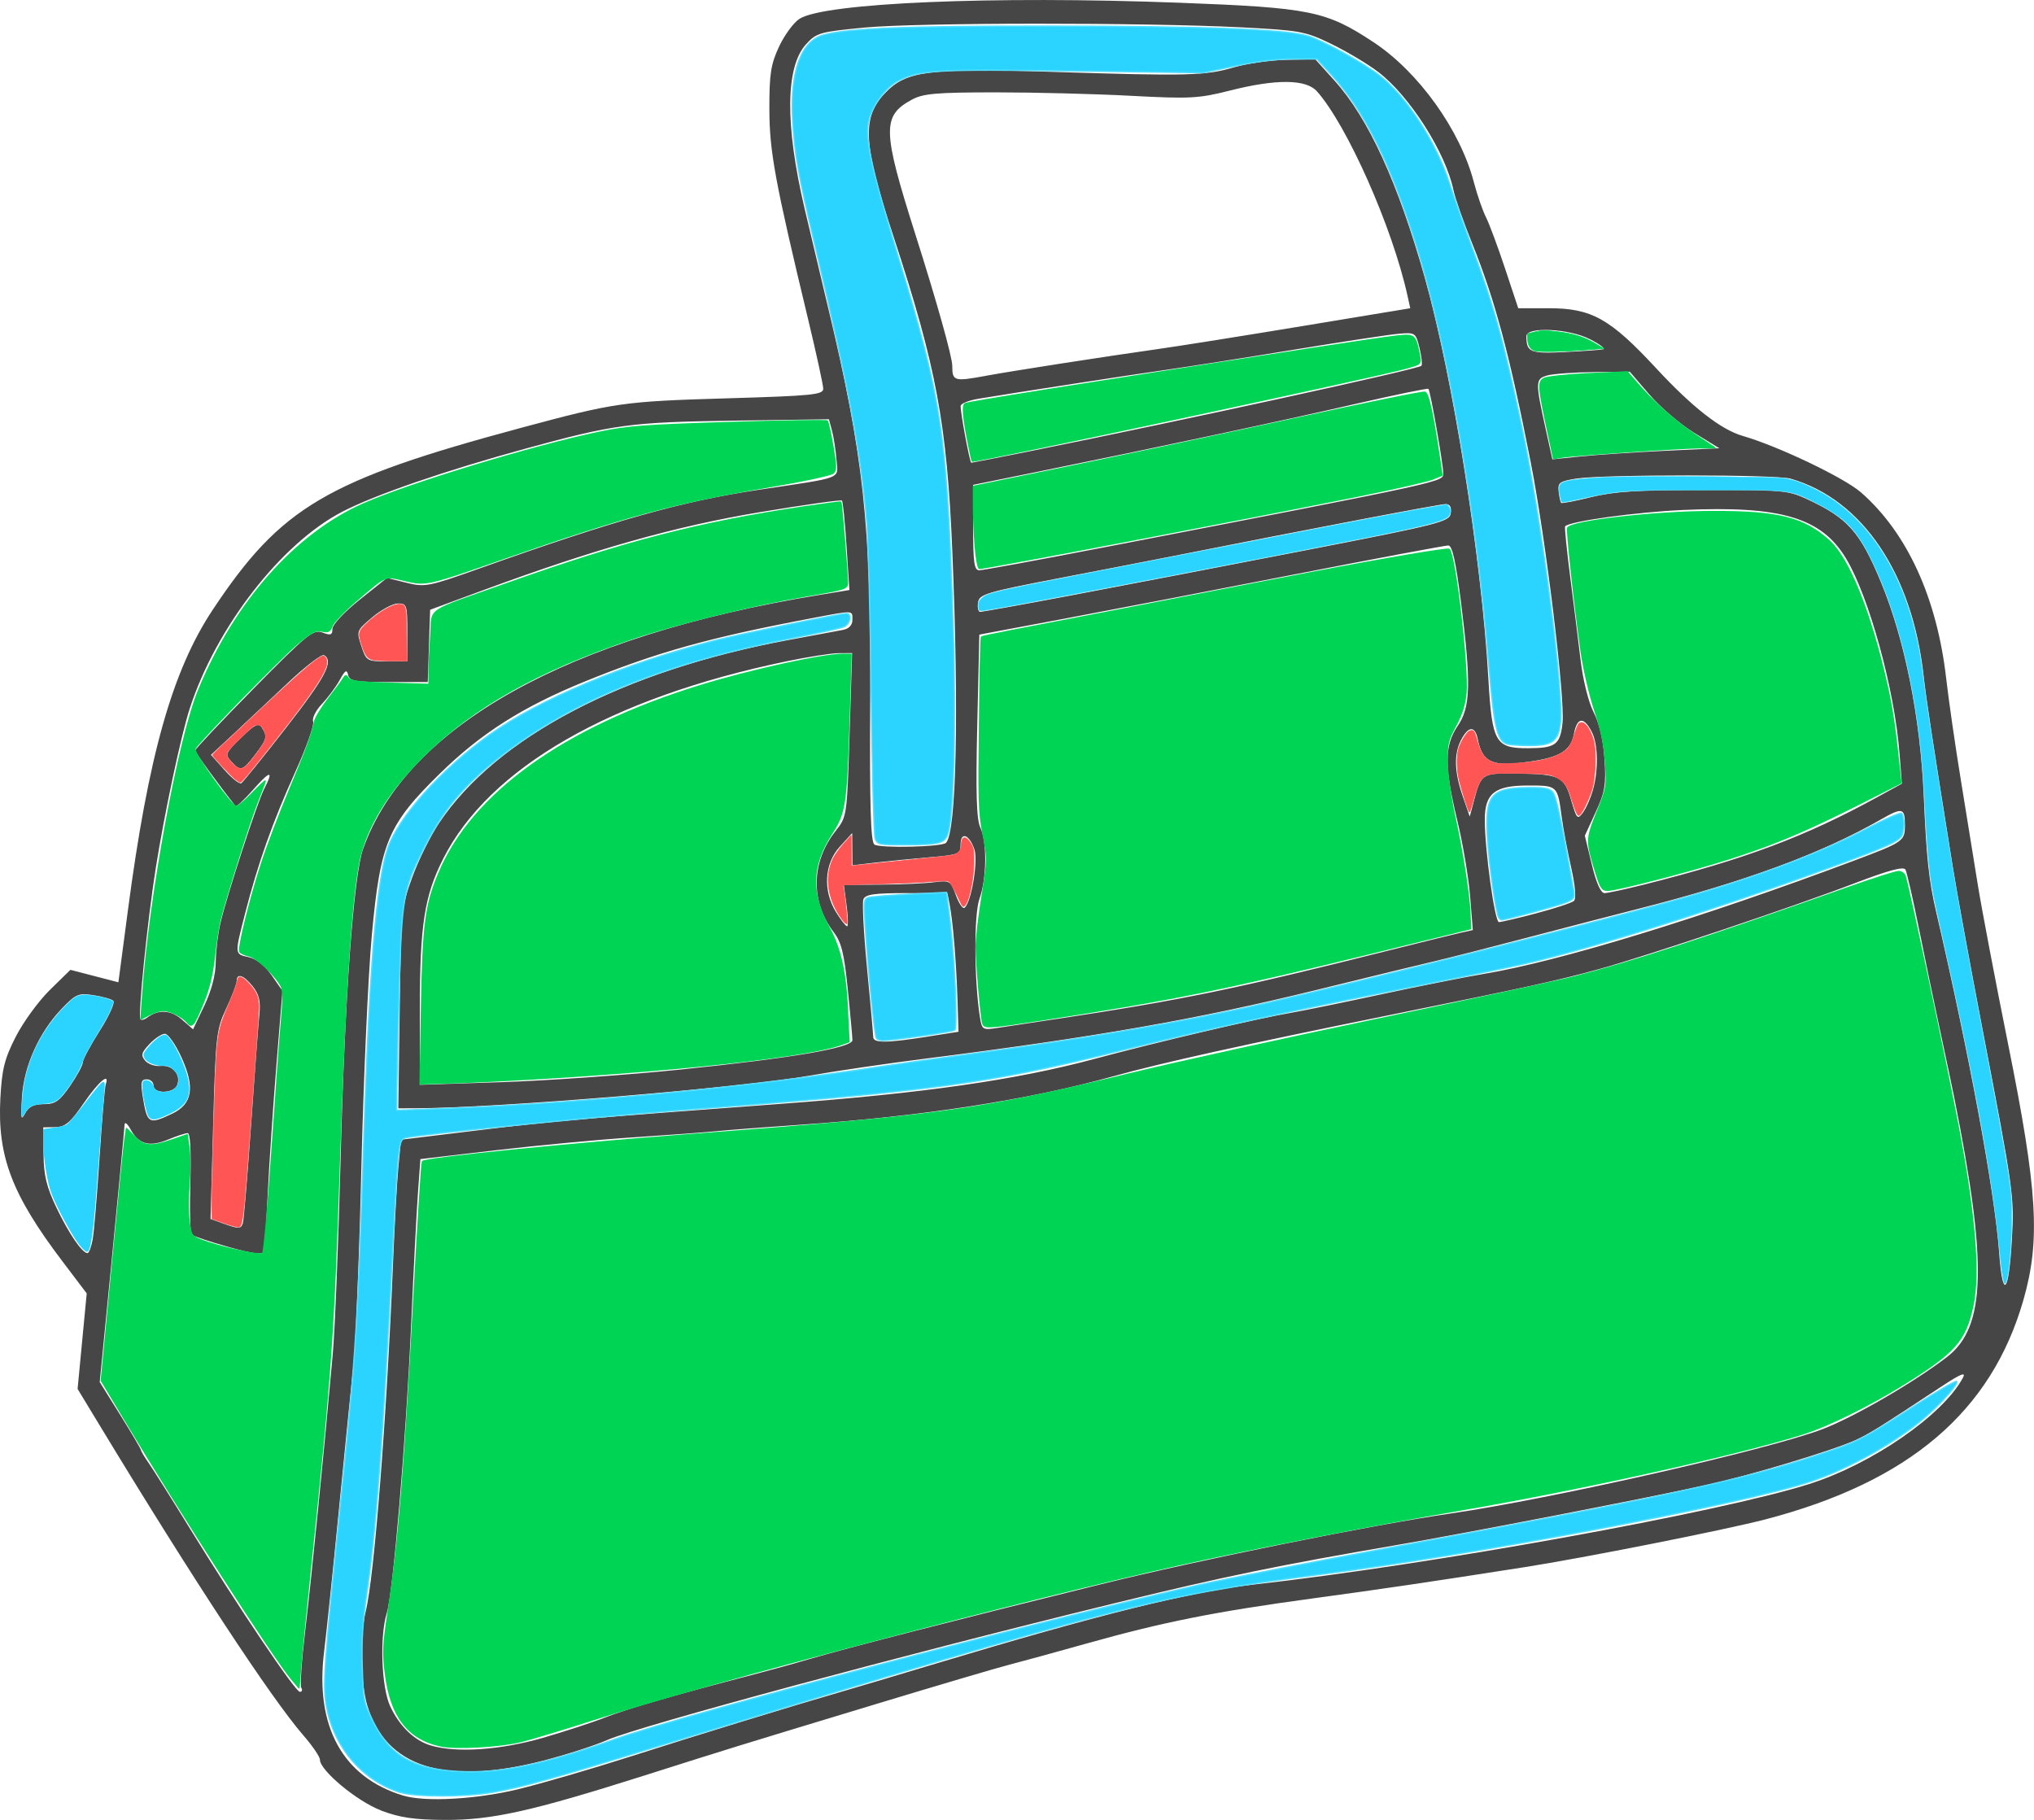 <?xml version="1.0" encoding="UTF-8" standalone="no"?>
<!-- Created with Inkscape (http://www.inkscape.org/) -->

<svg
   xmlns:dc="http://purl.org/dc/elements/1.1/"
   xmlns:cc="http://creativecommons.org/ns#"
   xmlns:rdf="http://www.w3.org/1999/02/22-rdf-syntax-ns#"
   xmlns:svg="http://www.w3.org/2000/svg"
   xmlns="http://www.w3.org/2000/svg"
   xmlns:sodipodi="http://sodipodi.sourceforge.net/DTD/sodipodi-0.dtd"
   xmlns:inkscape="http://www.inkscape.org/namespaces/inkscape"
   id="svg2"
   version="1.1"
   inkscape:version="0.48.5 r10040"
   width="95"
   height="85"
   sodipodi:docname="trunk8.svg">
  <defs
     id="defs6" />
  <sodipodi:namedview
     pagecolor="#ffffff"
     bordercolor="#666666"
     borderopacity="1"
     objecttolerance="10"
     gridtolerance="10"
     guidetolerance="10"
     inkscape:pageopacity="0"
     inkscape:pageshadow="2"
     inkscape:window-width="1680"
     inkscape:window-height="974"
     id="namedview4"
     showgrid="false"
     inkscape:zoom="3.9915433"
     inkscape:cx="84.353115"
     inkscape:cy="37.176242"
     inkscape:window-x="1366"
     inkscape:window-y="24"
     inkscape:window-maximized="1"
     inkscape:current-layer="svg2" />
  <path
     style="fill:#464646;fill-opacity:1"
     d="m 17.799,84.561 c -1.123,-0.428 -2.857,-1.869 -2.857,-2.373 0,-0.136 -0.347,-0.645 -0.771,-1.133 -1.496,-1.719 -5.179,-7.324 -9.511,-14.474 l -1.036,-1.709 0.213,-2.231 0.213,-2.231 -1.13,-1.492 c -2.367,-3.124 -3.047,-4.909 -2.903,-7.622 0.072,-1.36 0.193,-1.842 0.721,-2.878 0.349,-0.684 1.066,-1.666 1.592,-2.182 l 0.958,-0.938 1.121,0.291 1.121,0.291 0.441,-3.339 c 0.956,-7.25 2.076,-11.218 3.969,-14.067 3.188,-4.799 5.3,-6.044 14.401,-8.492 4.408,-1.185 4.752,-1.234 9.691,-1.38 3.902,-0.115 4.42,-0.167 4.418,-0.445 -0.001,-0.173 -0.316,-1.619 -0.699,-3.214 -1.56,-6.492 -1.813,-7.863 -1.817,-9.858 -0.003,-1.628 0.068,-2.087 0.452,-2.907 0.251,-0.536 0.678,-1.119 0.95,-1.296 1.151,-0.75 9.02,-1.084 17.749,-0.754 6.123,0.232 6.852,0.38 9.07,1.845 2.1,1.387 4.045,4.1 4.681,6.53 0.156,0.595 0.41,1.33 0.564,1.635 0.155,0.304 0.558,1.387 0.896,2.406 l 0.615,1.852 1.414,0 c 2.015,0 2.869,0.477 5.034,2.811 1.682,1.814 3.019,2.858 4.033,3.152 1.663,0.481 4.746,1.954 5.533,2.644 2.152,1.884 3.544,4.927 3.974,8.688 0.114,0.995 0.419,3.115 0.679,4.709 0.259,1.595 0.619,3.813 0.798,4.929 0.18,1.116 0.817,4.465 1.416,7.442 1.378,6.847 1.515,9.147 0.714,11.945 -1.497,5.224 -5.343,8.496 -12.045,10.248 -1.872,0.489 -8.46,1.796 -11.27,2.235 -4.454,0.696 -6.61,1.014 -9.909,1.462 -4.531,0.615 -6.964,1.1 -10.492,2.091 -1.496,0.42 -3.157,0.876 -3.692,1.012 -0.534,0.136 -3.289,0.95 -6.121,1.808 -6.708,2.032 -6.686,2.025 -10.881,3.356 -5.273,1.672 -7.132,2.086 -9.327,2.074 -1.423,-0.008 -2.104,-0.108 -2.972,-0.439 z m 6.385,-0.989 c 1.076,-0.259 3.437,-0.946 5.246,-1.526 3.183,-1.02 7.495,-2.344 9.897,-3.039 0.641,-0.185 2.609,-0.772 4.372,-1.303 7.559,-2.277 11.956,-3.37 14.864,-3.696 8.296,-0.93 21.767,-3.369 25.939,-4.695 2.936,-0.933 6.237,-3.215 7.176,-4.959 0.159,-0.295 -0.096,-0.192 -1.004,0.408 -2.923,1.929 -3.391,2.221 -4.034,2.511 -1.063,0.479 -4.968,1.656 -6.898,2.078 -2.927,0.64 -11.282,2.26 -14.476,2.807 -5.58,0.956 -8.042,1.463 -13.213,2.725 -9.771,2.383 -22.21,5.736 -23.678,6.382 -0.593,0.261 -1.943,0.697 -2.999,0.968 -4.601,1.182 -7.345,0.321 -8.223,-2.582 -0.31,-1.025 -0.345,-3.278 -0.069,-4.401 0.401,-1.628 0.984,-9.107 1.281,-16.43 0.069,-1.701 0.179,-3.654 0.245,-4.34 l 0.12,-1.248 3.497,-0.427 c 3.595,-0.439 5.116,-0.572 14.251,-1.249 6.624,-0.491 10.971,-1.113 14.603,-2.088 3.02,-0.811 7.633,-1.893 9.247,-2.169 0.544,-0.093 2.424,-0.478 4.178,-0.856 1.754,-0.378 3.932,-0.811 4.84,-0.963 3.523,-0.588 10.189,-2.629 17.256,-5.285 2.322,-0.873 2.369,-0.905 2.369,-1.678 0,-0.784 -0.127,-0.813 -1.111,-0.249 -2.824,1.616 -6.38,2.923 -11.421,4.2 -0.855,0.216 -3.085,0.795 -4.955,1.286 -1.87,0.491 -3.881,1.004 -4.469,1.139 -0.588,0.136 -3.036,0.731 -5.44,1.323 -5.636,1.387 -10.377,2.22 -18.459,3.243 -1.763,0.223 -4.124,0.57 -5.246,0.772 -3.215,0.576 -14.716,1.528 -18.523,1.533 l -0.744,9.7e-4 0.067,-4.687 c 0.065,-4.513 0.086,-4.74 0.587,-6.114 0.286,-0.785 0.846,-1.915 1.244,-2.513 2.675,-4.011 8.619,-7.131 16.299,-8.553 1.176,-0.218 2.334,-0.433 2.575,-0.479 0.278,-0.053 0.437,-0.222 0.437,-0.466 0,-0.459 0.087,-0.454 -1.846,-0.089 -4.837,0.913 -7.299,1.599 -10.676,2.976 -2.877,1.173 -4.815,2.403 -6.723,4.269 -2.448,2.393 -2.803,3.233 -3.201,7.575 -0.169,1.84 -0.387,6.694 -0.486,10.787 -0.098,4.093 -0.266,8.268 -0.373,9.278 -0.107,1.01 -0.416,4.098 -0.688,6.862 -0.271,2.764 -0.577,5.7 -0.68,6.525 -0.437,3.497 0.864,5.87 3.688,6.728 1.022,0.31 3.395,0.181 5.356,-0.291 z m 1.176,-2.404 c 1.056,-0.306 2.377,-0.739 2.935,-0.962 0.945,-0.377 3.381,-1.082 6.848,-1.98 0.799,-0.207 2.023,-0.545 2.72,-0.752 1.693,-0.501 6.868,-1.829 13.514,-3.468 4.793,-1.182 12.713,-2.785 16.413,-3.321 4.69,-0.68 14.703,-2.95 17.293,-3.919 1.459,-0.546 4.333,-2.209 5.862,-3.392 1.808,-1.398 1.888,-4.321 0.333,-12.093 -0.106,-0.532 -0.409,-1.967 -0.672,-3.189 -0.263,-1.223 -0.706,-3.354 -0.983,-4.736 -0.278,-1.382 -0.56,-2.614 -0.627,-2.739 -0.086,-0.158 -0.791,0.031 -2.357,0.631 -2.849,1.093 -9.675,3.386 -11.95,4.015 -1.923,0.532 -3.316,0.837 -9.812,2.152 -6.752,1.367 -10.595,2.218 -12.824,2.84 -3.995,1.115 -8.965,1.886 -14.67,2.278 -1.603,0.11 -3.352,0.244 -3.886,0.298 -0.534,0.054 -2.283,0.183 -3.886,0.288 -1.603,0.104 -4.503,0.376 -6.445,0.604 l -3.531,0.415 -0.114,1.567 c -0.063,0.862 -0.207,3.644 -0.32,6.184 -0.241,5.394 -0.84,12.486 -1.137,13.454 -0.338,1.1 -0.251,3.465 0.16,4.35 0.43,0.927 1.128,1.603 1.89,1.83 1.2,0.358 3.268,0.217 5.246,-0.356 z m -11.288,-2.334 c -0.063,-0.102 0.019,-1.298 0.182,-2.658 0.286,-2.388 0.897,-8.517 1.286,-12.911 0.104,-1.169 0.269,-5.257 0.367,-9.085 0.194,-7.574 0.607,-13.275 1.051,-14.527 2.036,-5.741 9.577,-9.944 21.278,-11.86 l 1.436,-0.235 -0.133,-2.048 c -0.073,-1.127 -0.17,-2.085 -0.215,-2.13 -0.045,-0.045 -1.768,0.198 -3.829,0.541 -3.92,0.651 -7.692,1.714 -12.879,3.627 l -2.526,0.932 -0.056,1.688 -0.056,1.688 -1.824,0 c -1.58,0 -1.834,-0.045 -1.897,-0.338 -0.057,-0.266 -0.14,-0.215 -0.39,0.242 -0.175,0.319 -0.55,0.823 -0.833,1.121 -0.284,0.298 -0.467,0.666 -0.408,0.819 0.059,0.153 -0.317,1.214 -0.837,2.359 -1.053,2.322 -1.735,4.243 -2.333,6.571 -0.506,1.973 -0.51,1.929 0.163,2.076 0.349,0.076 0.756,0.399 1.068,0.847 l 0.504,0.723 -0.281,3.469 c -0.155,1.908 -0.336,4.6 -0.404,5.982 -0.067,1.382 -0.153,2.613 -0.19,2.735 -0.048,0.156 -0.541,0.089 -1.648,-0.222 -0.869,-0.244 -1.64,-0.503 -1.714,-0.577 -0.073,-0.073 -0.102,-1.169 -0.064,-2.436 0.043,-1.427 -0.004,-2.303 -0.122,-2.303 -0.105,0 -0.514,0.134 -0.909,0.298 -0.871,0.362 -1.376,0.231 -1.751,-0.457 -0.157,-0.288 -0.286,-0.389 -0.291,-0.228 -0.004,0.159 -0.267,2.928 -0.584,6.152 l -0.576,5.862 0.965,1.547 c 0.53,0.851 0.965,1.587 0.965,1.636 0,0.049 0.165,0.325 0.366,0.613 0.201,0.288 1.068,1.664 1.925,3.059 2.238,3.64 4.913,7.613 5.127,7.613 0.101,0 0.131,-0.083 0.068,-0.185 z m 79.895,-20.949 c 0.114,-2.007 0.081,-2.244 -1.368,-9.793 -0.582,-3.03 -1.204,-6.422 -1.383,-7.538 -0.947,-5.909 -1.256,-7.936 -1.372,-8.988 -0.526,-4.78 -2.862,-8.243 -6.212,-9.209 -0.694,-0.2 -8.743,-0.203 -10.012,-0.003 -0.778,0.122 -0.869,0.189 -0.822,0.604 0.029,0.257 0.082,0.495 0.117,0.531 0.035,0.035 0.667,-0.086 1.405,-0.27 1.039,-0.259 2.212,-0.336 5.226,-0.342 3.61,-0.008 3.952,0.022 4.818,0.42 1.933,0.888 2.515,1.54 3.499,3.921 1.101,2.666 1.829,6.304 1.987,9.933 0.127,2.923 0.238,3.967 0.579,5.434 1.538,6.616 2.746,13.14 2.939,15.863 0.162,2.295 0.452,2.024 0.599,-0.561 z m -89.641,0.017 c 0.063,-0.345 0.208,-2.063 0.322,-3.817 0.114,-1.754 0.244,-3.298 0.289,-3.431 0.201,-0.593 -0.326,-0.147 -1.025,0.87 -0.629,0.915 -0.864,1.113 -1.329,1.121 l -0.564,0.01 0.014,1.26 c 0.011,0.988 0.142,1.528 0.609,2.503 0.58,1.21 1.193,2.106 1.444,2.111 0.068,9.9e-4 0.176,-0.28 0.239,-0.626 z m 7.016,-0.773 c 0.044,-0.133 0.217,-2.199 0.384,-4.591 0.167,-2.392 0.342,-4.714 0.388,-5.159 0.063,-0.608 -0.014,-0.934 -0.307,-1.305 -0.421,-0.532 -0.75,-0.643 -0.753,-0.253 -9.8e-4,0.133 -0.221,0.71 -0.489,1.282 -0.46,0.983 -0.494,1.284 -0.609,5.435 l -0.122,4.395 0.562,0.203 c 0.758,0.274 0.853,0.273 0.946,-0.008 z m -9.301,-5.557 c 0.54,0 0.735,-0.136 1.233,-0.856 0.326,-0.471 0.592,-0.962 0.592,-1.091 0,-0.129 0.357,-0.797 0.794,-1.485 0.437,-0.688 0.721,-1.317 0.631,-1.397 -0.089,-0.081 -0.507,-0.198 -0.927,-0.262 -0.702,-0.106 -0.824,-0.053 -1.485,0.637 -1.052,1.1 -1.753,2.653 -1.852,4.104 -0.07,1.019 -0.046,1.147 0.144,0.784 0.166,-0.317 0.401,-0.435 0.869,-0.435 z m 5.994,0.448 c 0.959,-0.455 1.085,-1.233 0.428,-2.66 -0.272,-0.591 -0.615,-1.074 -0.763,-1.074 -0.148,0 -0.471,0.215 -0.719,0.478 -0.376,0.399 -0.41,0.527 -0.202,0.776 0.137,0.164 0.466,0.276 0.731,0.247 0.547,-0.059 0.95,0.409 0.765,0.889 -0.156,0.405 -1.106,0.428 -1.106,0.026 0,-0.159 -0.142,-0.29 -0.316,-0.29 -0.262,0 -0.294,0.137 -0.187,0.803 0.205,1.278 0.28,1.322 1.369,0.805 z m 23.843,-2.076 c 5.112,-0.525 7.934,-1.009 7.934,-1.361 0,-0.126 -0.095,-1.18 -0.212,-2.341 -0.17,-1.7 -0.299,-2.226 -0.661,-2.702 -1.087,-1.427 -1.056,-3.271 0.078,-4.712 0.541,-0.688 0.543,-0.701 0.662,-4.507 l 0.12,-3.817 -0.625,0.003 c -0.344,0.002 -1.456,0.176 -2.471,0.387 -8.188,1.702 -13.864,4.972 -16.008,9.223 -0.872,1.728 -1.084,3.094 -1.087,6.993 l -0.003,3.558 3.837,-0.125 c 2.111,-0.069 5.907,-0.337 8.436,-0.597 z m 11.432,-1.526 1.457,-0.229 -0.049,-1.546 c -0.055,-1.722 -0.21,-3.59 -0.365,-4.397 l -0.102,-0.532 -1.907,0 c -1.517,0 -1.93,0.059 -2.019,0.291 -0.062,0.16 0.016,1.617 0.173,3.238 0.157,1.621 0.285,3.056 0.286,3.189 7.7e-4,0.294 0.6,0.291 2.527,-0.012 z m -33.235,-3.478 c 0.005,-0.511 0.105,-1.337 0.222,-1.836 0.301,-1.283 1.722,-5.638 2.044,-6.261 0.454,-0.881 0.288,-0.871 -0.508,0.031 -0.418,0.474 -0.793,0.822 -0.832,0.773 -0.712,-0.889 -1.888,-2.504 -1.888,-2.593 0,-0.065 1.233,-1.37 2.741,-2.902 2.497,-2.536 2.782,-2.768 3.206,-2.608 0.384,0.145 0.465,0.115 0.465,-0.171 0,-0.195 0.557,-0.791 1.275,-1.363 l 1.275,-1.016 0.911,0.225 c 0.867,0.214 1.034,0.181 3.437,-0.677 6.288,-2.244 9.429,-3.129 13.018,-3.666 4.03,-0.604 3.701,-0.476 3.627,-1.414 -0.036,-0.449 -0.13,-1.056 -0.209,-1.348 l -0.143,-0.532 -4.455,0.065 c -4.808,0.07 -5.572,0.172 -9.699,1.302 -3.749,1.026 -7.018,2.15 -8.551,2.939 -2.873,1.478 -5.925,5.413 -7.156,9.224 -0.407,1.259 -1.176,4.878 -1.582,7.442 -0.389,2.454 -0.842,6.931 -0.715,7.057 0.05,0.05 0.187,0.017 0.304,-0.073 0.52,-0.401 1.111,-0.373 1.629,0.079 l 0.526,0.459 0.525,-1.103 c 0.334,-0.703 0.528,-1.441 0.534,-2.033 z m 39.259,2.656 c 5.946,-0.901 8.39,-1.406 15.641,-3.23 1.496,-0.376 2.966,-0.739 3.267,-0.805 l 0.547,-0.121 -0.128,-1.588 c -0.07,-0.873 -0.338,-2.458 -0.595,-3.521 -0.612,-2.529 -0.608,-3.51 0.018,-4.427 0.602,-0.882 0.631,-1.978 0.153,-5.769 -0.242,-1.92 -0.407,-2.658 -0.594,-2.658 -0.143,0 -3.38,0.609 -7.195,1.354 -3.815,0.745 -8.685,1.682 -10.822,2.082 l -3.886,0.728 -0.097,4.248 c -0.073,3.169 -0.036,4.381 0.146,4.77 0.319,0.684 0.296,2.375 -0.044,3.325 -0.26,0.726 -0.251,3.746 0.018,5.494 0.095,0.62 0.125,0.639 0.816,0.534 0.394,-0.06 1.635,-0.248 2.757,-0.418 z m -9.794,-5.302 -0.129,-0.966 1.707,-0.01 c 0.939,-0.005 2.059,-0.055 2.489,-0.11 0.753,-0.096 0.791,-0.074 1.034,0.593 0.138,0.381 0.318,0.652 0.399,0.602 0.313,-0.193 0.654,-2.176 0.469,-2.729 -0.236,-0.704 -0.644,-0.848 -0.644,-0.227 0,0.446 -0.077,0.477 -1.434,0.592 -0.788,0.066 -1.925,0.178 -2.526,0.248 l -1.092,0.128 -0.006,-0.751 -0.006,-0.751 -0.577,0.631 c -0.725,0.792 -0.796,2.063 -0.173,3.067 0.222,0.358 0.452,0.651 0.511,0.651 0.059,0 0.048,-0.435 -0.022,-0.966 z m 32.223,0.361 c 0.862,-0.227 1.649,-0.486 1.75,-0.577 0.112,-0.102 0.061,-0.704 -0.133,-1.569 -0.173,-0.772 -0.372,-1.828 -0.44,-2.347 -0.196,-1.478 -0.191,-1.473 -1.572,-1.473 -1.556,0 -2.019,0.366 -2.019,1.595 -1.1e-4,1.42 0.464,4.784 0.66,4.784 0.103,0 0.893,-0.185 1.755,-0.412 z m 5.033,-1.341 c 4.77,-1.204 7.511,-2.232 10.89,-4.084 l 1.143,-0.626 -0.114,-1.455 c -0.233,-2.974 -1.427,-7.305 -2.504,-9.081 -1.148,-1.892 -3.036,-2.452 -7.586,-2.249 -2.206,0.099 -5.285,0.523 -5.525,0.762 -0.032,0.032 0.075,1.095 0.237,2.363 0.163,1.267 0.383,3.029 0.489,3.914 0.11,0.92 0.371,1.955 0.608,2.416 0.265,0.514 0.448,1.307 0.506,2.186 0.078,1.191 0.021,1.53 -0.414,2.476 l -0.505,1.096 0.324,1.341 c 0.208,0.862 0.42,1.341 0.594,1.341 0.149,0 0.984,-0.18 1.857,-0.4 z m -32.614,-1.948 c 0.488,-0.485 0.611,-6.098 0.297,-13.598 -0.249,-5.962 -0.75,-8.65 -2.743,-14.708 -1.425,-4.335 -1.499,-5.551 -0.404,-6.706 0.995,-1.049 2.034,-1.182 7.808,-0.998 6.374,0.203 7.15,0.183 8.521,-0.218 0.603,-0.176 1.698,-0.332 2.433,-0.346 l 1.336,-0.025 0.903,1.003 c 1.582,1.757 2.958,4.761 4.212,9.198 1.307,4.624 2.645,13.063 2.971,18.734 0.171,2.976 0.327,3.249 1.853,3.245 1.284,-0.004 1.499,-0.161 1.609,-1.181 0.125,-1.154 -0.782,-8.596 -1.481,-12.153 -0.999,-5.087 -1.664,-7.576 -2.739,-10.244 -0.407,-1.01 -0.799,-2.128 -0.873,-2.485 -0.361,-1.757 -2.053,-4.412 -3.52,-5.527 -0.487,-0.37 -1.467,-0.956 -2.178,-1.301 -1.217,-0.592 -1.464,-0.638 -4.207,-0.778 -4.536,-0.232 -15.107,-0.227 -17.584,0.009 -2.105,0.2 -2.265,0.246 -2.753,0.784 -0.958,1.056 -0.981,3.761 -0.065,7.664 0.273,1.165 0.758,3.205 1.076,4.534 1.686,7.031 2.033,10.237 1.989,18.356 -0.028,5.022 0.021,6.701 0.198,6.821 0.265,0.18 3.148,0.112 3.34,-0.078 z m 30.218,-2.475 c 0.261,-0.934 0.238,-2.135 -0.052,-2.7 -0.376,-0.733 -0.689,-0.699 -0.837,0.089 -0.159,0.844 -0.732,1.149 -2.534,1.352 -1.327,0.149 -1.753,-0.09 -1.956,-1.101 -0.13,-0.648 -0.441,-0.63 -0.788,0.046 -0.331,0.646 -0.305,1.485 0.083,2.608 l 0.329,0.953 0.206,-0.774 c 0.325,-1.221 0.382,-1.258 1.917,-1.237 2.091,0.029 2.284,0.12 2.611,1.237 0.262,0.894 0.299,0.933 0.555,0.585 0.151,-0.205 0.361,-0.682 0.466,-1.059 z m -61.027,-2.917 c 1.846,-2.372 2.222,-3.093 1.764,-3.374 -0.107,-0.066 -0.872,0.521 -1.7,1.303 -0.828,0.782 -1.973,1.857 -2.544,2.388 l -1.038,0.966 0.631,0.709 c 0.347,0.39 0.698,0.668 0.78,0.617 0.082,-0.05 1.03,-1.224 2.108,-2.609 z m -2.574,1.591 c -0.299,-0.329 -0.271,-0.397 0.464,-1.11 0.646,-0.627 0.814,-0.709 0.966,-0.471 0.269,0.423 0.24,0.538 -0.319,1.268 -0.586,0.764 -0.676,0.79 -1.11,0.313 z m 8.225,-6.028 c 0,-1.275 -0.025,-1.353 -0.437,-1.35 -0.24,0.002 -0.777,0.289 -1.193,0.639 -0.743,0.626 -0.752,0.648 -0.519,1.35 0.23,0.694 0.263,0.714 1.193,0.714 l 0.956,0 0,-1.353 z m 31.186,-1.762 c 2.351,-0.444 7.247,-1.387 10.881,-2.094 6.189,-1.205 6.61,-1.313 6.668,-1.711 0.042,-0.288 -0.039,-0.425 -0.252,-0.425 -0.26,0 -6.234,1.141 -12.732,2.431 -0.801,0.159 -3.162,0.617 -5.246,1.017 -3.49,0.67 -3.794,0.761 -3.851,1.153 -0.034,0.234 0.01,0.428 0.097,0.432 0.088,0.004 2.083,-0.357 4.434,-0.802 z m 1.307,-2.2 c 16.311,-3.155 15.888,-3.062 15.889,-3.48 9.7e-4,-0.424 -0.597,-3.825 -0.691,-3.933 -0.032,-0.037 -1.573,0.282 -3.424,0.708 -3.42,0.788 -9.245,2.031 -14.781,3.155 l -3.06,0.621 0,1.995 c 0,1.631 0.052,1.995 0.287,1.995 0.158,0 2.759,-0.478 5.781,-1.063 z m -3.21,-4.541 c 7.067,-1.421 17.922,-3.792 18.079,-3.948 0.051,-0.05 0.012,-0.422 -0.085,-0.827 -0.172,-0.714 -0.2,-0.734 -0.945,-0.673 -0.422,0.034 -2.604,0.365 -4.848,0.735 -2.244,0.37 -4.955,0.798 -6.023,0.95 -1.827,0.261 -6.964,1.052 -8.792,1.355 -0.454,0.075 -0.826,0.227 -0.826,0.338 0,0.371 0.428,2.649 0.497,2.649 0.038,0 1.362,-0.26 2.943,-0.578 z m 29.481,0.02 2.513,-0.118 -1.173,-0.719 c -0.645,-0.396 -1.586,-1.2 -2.091,-1.788 l -0.918,-1.069 -1.685,0.019 c -0.927,0.011 -1.904,0.082 -2.171,0.159 -0.556,0.16 -0.559,0.287 -0.072,2.497 l 0.313,1.419 1.385,-0.141 c 0.762,-0.077 2.516,-0.194 3.899,-0.259 z m -31.74,-3.502 c 1.238,-0.228 5.531,-0.895 8.07,-1.254 0.974,-0.138 4.016,-0.622 6.76,-1.076 l 4.989,-0.825 -0.131,-0.595 c -0.702,-3.182 -2.821,-7.96 -4.228,-9.537 -0.51,-0.572 -1.909,-0.583 -4.077,-0.032 -1.442,0.366 -1.861,0.388 -4.598,0.242 -1.656,-0.089 -4.498,-0.161 -6.315,-0.161 -2.784,3.5e-4 -3.401,0.054 -3.929,0.34 -1.402,0.761 -1.383,1.425 0.175,6.328 0.993,3.124 1.711,5.684 1.712,6.105 0.002,0.717 0.08,0.74 1.572,0.466 z m 28.838,-1.239 c 0.107,-0.028 -0.174,-0.239 -0.624,-0.469 -0.982,-0.501 -2.971,-0.596 -2.971,-0.143 0,0.753 0.169,0.823 1.806,0.742 0.877,-0.043 1.682,-0.102 1.789,-0.13 z"
     id="path2987"
     inkscape:connector-curvature="0" />
  <path
     style="color:#000000;fill:#00d455;fill-opacity:1;fill-rule:nonzero;stroke:#00d455;stroke-width:0.063;stroke-linecap:round;stroke-linejoin:round;stroke-miterlimit:4;stroke-opacity:1;stroke-dasharray:none;stroke-dashoffset:0;marker:none;visibility:visible;display:inline;overflow:visible;enable-background:accumulate"
     d="M 67.688 25.656 C 67.629 25.598 64.783 26.069 61.375 26.719 C 57.967 27.369 53.106 28.327 50.562 28.812 C 48.019 29.298 45.884 29.71 45.844 29.75 C 45.804 29.79 45.775 31.6 45.75 33.781 C 45.711 37.221 45.71 37.9 45.906 38.906 C 46.131 40.055 46.151 40.109 45.875 41.812 C 45.722 42.759 45.592 43.84 45.594 44.219 C 45.598 45.003 45.821 47.576 45.906 47.812 C 45.985 48.03 46.139 48.027 48.938 47.594 C 54.915 46.667 57.342 46.165 64.25 44.469 L 68.688 43.375 L 68.656 42.688 C 68.608 41.698 68.304 39.769 67.938 38.094 C 67.761 37.289 67.602 36.176 67.594 35.625 C 67.58 34.716 67.628 34.57 68 33.875 C 68.28 33.353 68.425 32.877 68.469 32.375 C 68.573 31.175 67.97 25.938 67.688 25.656 z M 39.375 30.562 C 38.404 30.565 34.998 31.317 32.688 32.031 C 26.333 33.995 22.064 37.061 20.5 40.781 C 19.886 42.242 19.761 43.115 19.688 47 L 19.625 50.625 L 21.562 50.562 C 29.496 50.221 37.313 49.446 39.219 48.812 L 39.656 48.656 L 39.594 47.531 C 39.536 45.59 39.292 44.357 38.719 43.312 C 37.846 41.721 37.875 40.436 38.844 38.938 C 39.461 37.982 39.534 37.621 39.656 33.531 L 39.75 30.562 L 39.375 30.562 z "
     id="path3028" />
  <path
     style="color:#000000;fill:#00d455;fill-opacity:1;fill-rule:nonzero;stroke:#00d455;stroke-width:0.063;stroke-linecap:round;stroke-linejoin:round;stroke-miterlimit:4;stroke-opacity:1;stroke-dasharray:none;stroke-dashoffset:0;marker:none;visibility:visible;display:inline;overflow:visible;enable-background:accumulate"
     d="m 74.542,40.781 c -0.462,-1.497 -0.461,-1.588 0.053,-2.857 0.456,-1.127 0.467,-1.189 0.394,-2.305 -0.054,-0.815 -0.2,-1.523 -0.506,-2.446 -0.237,-0.714 -0.522,-1.947 -0.633,-2.739 -0.317,-2.252 -0.688,-5.678 -0.627,-5.777 0.198,-0.321 4.056,-0.757 6.755,-0.763 3.09,-0.007 4.264,0.286 5.454,1.361 0.918,0.83 1.917,3.301 2.675,6.62 0.274,1.198 0.381,1.92 0.628,4.226 l 0.05,0.468 -1.961,0.99 c -2.454,1.239 -3.903,1.851 -5.946,2.512 -1.799,0.582 -5.37,1.513 -5.805,1.513 -0.239,0 -0.322,-0.125 -0.531,-0.801 l 0,0 z"
     id="path3033"
     inkscape:connector-curvature="0" />
  <path
     style="color:#000000;fill:#00d455;fill-opacity:1;fill-rule:nonzero;stroke:#00d455;stroke-width:0.063;stroke-linecap:round;stroke-linejoin:round;stroke-miterlimit:4;stroke-opacity:1;stroke-dasharray:none;stroke-dashoffset:0;marker:none;visibility:visible;display:inline;overflow:visible;enable-background:accumulate"
     d="m 20.58,81.545 c -1.523,-0.326 -2.326,-1.373 -2.577,-3.364 -0.125,-0.994 -0.11,-1.343 0.13,-2.923 0.496,-3.27 0.765,-6.591 1.217,-15.003 0.176,-3.269 0.347,-5.971 0.38,-6.004 0.16,-0.16 6.827,-0.83 12.584,-1.264 11.532,-0.871 13.456,-1.137 20.481,-2.839 2.136,-0.517 7.359,-1.667 11.607,-2.555 4.248,-0.888 8.307,-1.761 9.019,-1.941 2.668,-0.672 5.945,-1.738 13.045,-4.246 1.089,-0.385 2.086,-0.699 2.215,-0.699 0.129,0 0.265,0.099 0.301,0.219 0.207,0.693 1.873,8.548 2.451,11.556 0.802,4.177 1.037,6.98 0.712,8.5 -0.35,1.637 -0.83,2.18 -3.261,3.689 -1.562,0.969 -3.51,1.931 -4.633,2.287 -3.057,0.968 -10.274,2.576 -15.987,3.56 -4.402,0.759 -9.7,1.791 -13.26,2.583 -7.034,1.565 -22.104,5.546 -27.137,7.168 -1.516,0.489 -3.122,0.975 -3.57,1.08 -1.016,0.239 -3.024,0.345 -3.717,0.196 l 0,0 z"
     id="path3035"
     inkscape:connector-curvature="0" />
  <path
     style="color:#000000;fill:#00d455;fill-opacity:1;fill-rule:nonzero;stroke:#00d455;stroke-width:0.063;stroke-linecap:round;stroke-linejoin:round;stroke-miterlimit:4;stroke-opacity:1;stroke-dasharray:none;stroke-dashoffset:0;marker:none;visibility:visible;display:inline;overflow:visible;enable-background:accumulate"
     d="M 13.631,78.441 C 12.784,77.432 8.439,70.676 5.77,66.217 l -1.038,-1.734 0.516,-5.407 c 0.284,-2.974 0.548,-5.623 0.588,-5.887 l 0.073,-0.48 0.378,0.386 c 0.446,0.457 0.777,0.484 1.759,0.146 l 0.698,-0.24 0.087,0.63 c 0.048,0.346 0.048,1.098 -1.48e-5,1.67 -0.048,0.572 -0.048,1.351 -2.631e-4,1.732 0.081,0.649 0.114,0.703 0.543,0.874 0.82,0.328 2.776,0.759 2.896,0.638 0.062,-0.063 0.26,-2.257 0.438,-4.875 0.179,-2.618 0.378,-5.343 0.444,-6.056 0.084,-0.913 0.079,-1.372 -0.018,-1.553 -0.279,-0.521 -1.139,-1.334 -1.494,-1.412 -0.201,-0.044 -0.398,-0.132 -0.436,-0.195 -0.096,-0.155 0.454,-2.396 1.011,-4.119 0.251,-0.777 0.838,-2.322 1.303,-3.434 0.819,-1.954 1.036,-2.544 1.182,-3.215 0.038,-0.174 0.329,-0.651 0.645,-1.059 0.317,-0.408 0.628,-0.829 0.691,-0.936 0.099,-0.167 0.132,-0.169 0.233,-0.014 0.091,0.138 0.54,0.193 1.944,0.235 l 1.826,0.055 0,-0.56 c 0,-0.308 0.037,-1.079 0.082,-1.713 0.096,-1.358 -0.364,-1.043 3.551,-2.433 5.54,-1.967 8.988,-2.858 13.897,-3.587 0.926,-0.138 1.693,-0.237 1.706,-0.222 0.034,0.044 0.307,3.366 0.306,3.733 -3.76e-4,0.318 -0.025,0.326 -1.997,0.663 -2.523,0.431 -6.024,1.296 -8.123,2.007 -4.328,1.466 -7.346,3.161 -9.619,5.4 -1.568,1.545 -2.542,3.04 -2.983,4.578 -0.406,1.416 -0.732,6.085 -1.014,14.525 -0.271,8.112 -0.39,9.796 -1.322,18.664 -0.206,1.964 -0.416,4.074 -0.467,4.691 l -0.092,1.121 -0.332,-0.395 z"
     id="path3037"
     inkscape:connector-curvature="0" />
  <path
     style="color:#000000;fill:#00d455;fill-opacity:1;fill-rule:nonzero;stroke:#00d455;stroke-width:0.063;stroke-linecap:round;stroke-linejoin:round;stroke-miterlimit:4;stroke-opacity:1;stroke-dasharray:none;stroke-dashoffset:0;marker:none;visibility:visible;display:inline;overflow:visible;enable-background:accumulate"
     d="m 45.549,25.517 c -0.044,-0.568 -0.081,-1.431 -0.081,-1.917 l -7.51e-4,-0.883 4.729,-0.974 c 2.601,-0.535 7.31,-1.538 10.465,-2.228 3.155,-0.69 5.808,-1.227 5.895,-1.194 0.159,0.061 0.347,0.893 0.638,2.826 l 0.158,1.047 -0.411,0.172 c -0.226,0.094 -1.641,0.422 -3.145,0.728 -4.921,1.002 -17.739,3.456 -18.053,3.456 -0.063,0 -0.15,-0.465 -0.194,-1.033 z"
     id="path3039"
     inkscape:connector-curvature="0" />
  <path
     style="color:#000000;fill:#00d455;fill-opacity:1;fill-rule:nonzero;stroke:#00d455;stroke-width:0.063;stroke-linecap:round;stroke-linejoin:round;stroke-miterlimit:4;stroke-opacity:1;stroke-dasharray:none;stroke-dashoffset:0;marker:none;visibility:visible;display:inline;overflow:visible;enable-background:accumulate"
     d="m 72.285,20.133 c -0.442,-2.074 -0.458,-2.304 -0.17,-2.459 0.137,-0.073 1.068,-0.172 2.07,-0.219 l 1.822,-0.086 0.419,0.488 c 0.775,0.902 1.791,1.807 2.731,2.434 l 0.934,0.622 -0.683,0.001 c -0.844,0.001 -5.925,0.346 -6.459,0.438 l -0.389,0.067 -0.274,-1.286 z"
     id="path3041"
     inkscape:connector-curvature="0" />
  <path
     style="color:#000000;fill:#00d455;fill-opacity:1;fill-rule:nonzero;stroke:#00d455;stroke-width:0.063;stroke-linecap:round;stroke-linejoin:round;stroke-miterlimit:4;stroke-opacity:1;stroke-dasharray:none;stroke-dashoffset:0;marker:none;visibility:visible;display:inline;overflow:visible;enable-background:accumulate"
     d="m 45.248,20.82 c -0.263,-1.321 -0.312,-1.877 -0.174,-1.963 0.116,-0.072 4.687,-0.8 16.218,-2.585 1.78,-0.275 3.568,-0.535 3.974,-0.578 0.812,-0.085 0.848,-0.053 1.033,0.914 0.074,0.387 0.065,0.395 -0.639,0.59 -1.465,0.406 -19.822,4.341 -20.252,4.341 -0.009,0 -0.081,-0.324 -0.16,-0.72 z"
     id="path3043"
     inkscape:connector-curvature="0" />
  <path
     style="color:#000000;fill:#00d455;fill-opacity:1;fill-rule:nonzero;stroke:#00d455;stroke-width:0.031;stroke-linecap:round;stroke-linejoin:round;stroke-miterlimit:4;stroke-opacity:1;stroke-dasharray:none;stroke-dashoffset:0;marker:none;visibility:visible;display:inline;overflow:visible;enable-background:accumulate"
     d="m 71.713,16.39 c -0.218,-0.043 -0.355,-0.246 -0.361,-0.536 l -0.005,-0.265 0.344,-0.087 c 0.277,-0.07 0.468,-0.074 0.971,-0.019 0.772,0.084 1.319,0.25 1.84,0.558 l 0.399,0.237 -0.932,0.073 c -0.922,0.072 -1.996,0.091 -2.256,0.04 z"
     id="path3047"
     inkscape:connector-curvature="0" />
  <path
     style="color:#000000;fill:#00d455;fill-opacity:1;fill-rule:nonzero;stroke:#00d455;stroke-width:0.063;stroke-linecap:round;stroke-linejoin:round;stroke-miterlimit:4;stroke-opacity:1;stroke-dasharray:none;stroke-dashoffset:0;marker:none;visibility:visible;display:inline;overflow:visible;enable-background:accumulate"
     d="M 8.751,47.757 C 8.524,47.484 7.947,47.196 7.626,47.196 c -0.145,0 -0.438,0.091 -0.652,0.201 l -0.389,0.201 0.083,-1.172 c 0.322,-4.567 1.676,-11.929 2.61,-14.192 1.694,-4.107 4.542,-7.316 7.732,-8.71 2.189,-0.956 7.912,-2.694 10.972,-3.331 1.327,-0.276 2.036,-0.33 6.042,-0.457 2.496,-0.079 4.572,-0.111 4.612,-0.071 0.04,0.04 0.158,0.566 0.262,1.167 0.158,0.913 0.161,1.122 0.022,1.261 -0.094,0.094 -1.467,0.387 -3.147,0.671 -4.283,0.724 -6.63,1.36 -12.236,3.316 -3.614,1.261 -3.639,1.266 -4.637,1.03 -0.947,-0.224 -0.839,-0.27 -2.293,0.976 -0.538,0.461 -1.031,0.979 -1.097,1.152 -0.099,0.262 -0.177,0.301 -0.466,0.238 -0.289,-0.064 -0.48,0.034 -1.158,0.594 -0.742,0.613 -4.58,4.544 -4.781,4.897 -0.097,0.171 1.716,2.707 1.935,2.707 0.076,0 0.41,-0.282 0.742,-0.626 0.332,-0.344 0.603,-0.599 0.603,-0.567 0,0.032 -0.168,0.482 -0.374,0.999 -0.346,0.871 -1.448,4.364 -1.74,5.517 -0.07,0.276 -0.186,1.041 -0.258,1.701 -0.089,0.817 -0.253,1.496 -0.514,2.129 -0.453,1.099 -0.53,1.194 -0.75,0.928 z"
     id="path3049"
     inkscape:connector-curvature="0" />
  <path
     style="color:#000000;fill:#2ad4ff;fill-opacity:1;fill-rule:nonzero;stroke:#55ddff;stroke-width:0.063;stroke-linecap:round;stroke-linejoin:round;stroke-miterlimit:4;stroke-opacity:1;stroke-dasharray:none;stroke-dashoffset:0;marker:none;visibility:visible;display:inline;overflow:visible;enable-background:accumulate"
     d="m 18.685,83.717 c -1.736,-0.543 -3.055,-2.056 -3.423,-3.928 -0.202,-1.029 -0.151,-1.781 0.678,-9.92 0.706,-6.934 0.758,-7.777 1.085,-17.6 0.236,-7.11 0.577,-11.124 1.07,-12.613 0.482,-1.456 2.489,-3.706 4.745,-5.321 2.329,-1.667 6.398,-3.368 10.591,-4.429 1.153,-0.292 5.828,-1.25 6.098,-1.25 0.279,0 0.186,0.498 -0.116,0.622 -0.155,0.064 -1.184,0.29 -2.286,0.503 -5.981,1.154 -10.303,2.889 -13.66,5.484 -1.782,1.377 -2.784,2.57 -3.688,4.389 -0.95,1.913 -1.015,2.283 -1.133,6.476 -0.058,2.067 -0.109,4.202 -0.113,4.744 l -0.007,0.986 2.223,-0.085 c 6.283,-0.24 14.047,-0.985 20.324,-1.949 0.861,-0.132 2.862,-0.414 4.447,-0.626 5.278,-0.707 9.922,-1.505 13.466,-2.316 4.726,-1.081 14.45,-3.519 18.79,-4.712 3.949,-1.085 7.024,-2.224 9.495,-3.514 0.778,-0.407 1.469,-0.706 1.534,-0.666 0.135,0.083 0.159,0.685 0.041,0.993 -0.117,0.306 -0.706,0.565 -3.993,1.756 -5.175,1.876 -10.786,3.628 -13.779,4.303 -0.62,0.14 -3.016,0.63 -5.324,1.088 -5.892,1.171 -9.279,1.912 -13.403,2.935 -6.289,1.56 -8.665,1.879 -21.044,2.826 -3.749,0.287 -11.664,1.086 -12.354,1.248 -0.334,0.078 -0.357,0.279 -0.612,5.264 -0.45,8.803 -0.773,13.085 -1.208,16.032 -0.192,1.301 -0.247,2.175 -0.211,3.395 0.047,1.602 0.06,1.666 0.517,2.593 0.777,1.572 1.866,2.203 3.989,2.314 1.933,0.101 3.887,-0.306 7.373,-1.533 3.226,-1.136 19.934,-5.544 27.245,-7.188 1.24,-0.279 5.327,-1.075 9.082,-1.769 12.438,-2.299 16.34,-3.148 19.837,-4.316 1.88,-0.628 1.94,-0.659 4.499,-2.301 1.018,-0.653 1.884,-1.154 1.925,-1.113 0.104,0.104 -0.69,1.007 -1.483,1.687 -1.348,1.156 -3.531,2.382 -5.3,2.975 -3.125,1.049 -15.571,3.407 -23.111,4.378 -7.37,0.949 -9.855,1.591 -29.343,7.57 -6.46,1.982 -7.669,2.324 -9.132,2.581 -1.281,0.225 -3.613,0.227 -4.33,0.003 l 0,6e-6 z"
     id="path3051"
     inkscape:connector-curvature="0" />
  <path
     style="color:#000000;fill:#2ad4ff;fill-opacity:1;fill-rule:nonzero;stroke:#55ddff;stroke-width:0.022;stroke-linecap:round;stroke-linejoin:round;stroke-miterlimit:4;stroke-opacity:1;stroke-dasharray:none;stroke-dashoffset:0;marker:none;visibility:visible;display:inline;overflow:visible;enable-background:accumulate"
     d="m 45.727,28.506 c -0.016,-0.016 -0.03,-0.119 -0.03,-0.227 0,-0.167 0.023,-0.22 0.149,-0.338 0.266,-0.251 0.578,-0.323 5.786,-1.332 1.961,-0.38 5.349,-1.039 7.529,-1.465 4.194,-0.819 6.799,-1.315 7.81,-1.486 l 0.613,-0.104 0.084,0.104 c 0.095,0.117 0.105,0.212 0.04,0.382 -0.099,0.259 -0.799,0.455 -3.743,1.045 -3.665,0.735 -14.957,2.9 -17.182,3.294 -0.931,0.165 -1.01,0.175 -1.057,0.127 z"
     id="path3055"
     inkscape:connector-curvature="0" />
  <path
     style="color:#000000;fill:#2ad4ff;fill-opacity:1;fill-rule:nonzero;stroke:#55ddff;stroke-width:0.022;stroke-linecap:round;stroke-linejoin:round;stroke-miterlimit:4;stroke-opacity:1;stroke-dasharray:none;stroke-dashoffset:0;marker:none;visibility:visible;display:inline;overflow:visible;enable-background:accumulate"
     d="M 93.6,59.903 C 93.524,59.655 93.475,59.299 93.373,58.27 93.051,55.013 92.156,50.118 90.7,43.657 90.328,42.005 90.231,41.515 90.144,40.847 90.07,40.282 89.959,38.908 89.919,38.057 89.905,37.753 89.873,37.165 89.849,36.751 89.608,32.65 88.741,28.876 87.417,26.166 c -0.697,-1.426 -1.24,-1.983 -2.607,-2.673 -1.229,-0.62 -1.1,-0.605 -5.122,-0.603 -3.71,0.002 -4.07,0.025 -5.58,0.35 -1.302,0.281 -1.164,0.272 -1.212,0.079 -0.127,-0.504 -0.106,-0.687 0.088,-0.787 0.21,-0.109 0.928,-0.195 2.054,-0.246 1.308,-0.06 7.718,-0.026 8.233,0.044 0.452,0.061 0.819,0.183 1.425,0.476 2.26,1.093 3.954,3.46 4.735,6.615 0.197,0.794 0.261,1.157 0.421,2.387 0.167,1.282 0.237,1.743 0.846,5.607 0.651,4.13 0.851,5.253 2.255,12.666 0.588,3.103 0.842,4.567 0.954,5.492 0.12,0.993 0.033,3.268 -0.158,4.129 -0.055,0.25 -0.112,0.326 -0.15,0.2 l 0,0 z"
     id="path3057"
     inkscape:connector-curvature="0" />
  <path
     style="color:#000000;fill:#2ad4ff;fill-opacity:1;fill-rule:nonzero;stroke:#55ddff;stroke-width:0.063;stroke-linecap:round;stroke-linejoin:round;stroke-miterlimit:4;stroke-opacity:1;stroke-dasharray:none;stroke-dashoffset:0;marker:none;visibility:visible;display:inline;overflow:visible;enable-background:accumulate"
     d="m 40.928,48.483 c -0.082,-0.133 -0.379,-3.125 -0.513,-5.161 -0.081,-1.238 -0.071,-1.338 0.148,-1.402 0.129,-0.038 1.003,-0.108 1.94,-0.155 l 1.705,-0.085 0.149,1.187 c 0.234,1.857 0.381,5.158 0.234,5.25 -0.124,0.078 -2.967,0.486 -3.379,0.485 -0.117,-1.75e-4 -0.245,-0.054 -0.285,-0.119 l 0,0 z"
     id="path3059"
     inkscape:connector-curvature="0" />
  <path
     style="color:#000000;fill:#2ad4ff;fill-opacity:1;fill-rule:nonzero;stroke:#55ddff;stroke-width:0.063;stroke-linecap:round;stroke-linejoin:round;stroke-miterlimit:4;stroke-opacity:1;stroke-dasharray:none;stroke-dashoffset:0;marker:none;visibility:visible;display:inline;overflow:visible;enable-background:accumulate"
     d="m 69.996,42.856 c -0.131,-0.212 -0.453,-2.482 -0.526,-3.713 -0.119,-1.987 0.142,-2.324 1.821,-2.356 0.776,-0.015 1.053,0.027 1.208,0.182 0.177,0.177 0.359,1.014 0.996,4.59 0.067,0.375 0.037,0.426 -0.348,0.587 -0.357,0.149 -2.827,0.819 -3.02,0.819 -0.035,0 -0.094,-0.049 -0.131,-0.108 z"
     id="path3061"
     inkscape:connector-curvature="0" />
  <path
     style="color:#000000;fill:#2ad4ff;fill-opacity:1;fill-rule:nonzero;stroke:#55ddff;stroke-width:0.063;stroke-linecap:round;stroke-linejoin:round;stroke-miterlimit:4;stroke-opacity:1;stroke-dasharray:none;stroke-dashoffset:0;marker:none;visibility:visible;display:inline;overflow:visible;enable-background:accumulate"
     d="M 40.876,39.175 C 40.819,39.02 40.736,35.962 40.692,32.379 40.649,28.797 40.554,25.189 40.482,24.362 40.193,21.058 39.648,18.157 38.061,11.46 37.285,8.189 37.105,7.172 37.019,5.573 36.898,3.322 37.412,1.915 38.457,1.633 39.62,1.32 42.3,1.215 49.003,1.219 c 7.28,0.005 11.035,0.149 12.088,0.463 0.697,0.208 2.616,1.27 3.368,1.863 1.248,0.984 2.628,3.119 3.236,5.004 0.205,0.636 0.676,1.974 1.047,2.973 1.041,2.808 1.456,4.294 2.306,8.267 0.931,4.353 2.003,12.515 1.835,13.967 -0.101,0.869 -0.369,1.065 -1.461,1.065 -0.469,0 -0.944,-0.035 -1.056,-0.078 C 69.916,34.572 69.778,33.952 69.534,31.018 68.931,23.776 67.601,16.097 66.147,11.465 64.936,7.605 63.726,5.178 62.165,3.475 l -0.66,-0.72 -1.146,9.896e-4 c -0.75,6.514e-4 -1.666,0.112 -2.649,0.321 l -1.503,0.32 -6.075,-0.083 c -6.401,-0.088 -7.187,-0.044 -8.168,0.457 -0.57,0.291 -1.174,1.081 -1.367,1.791 -0.225,0.825 0.051,2.141 1.331,6.344 2.077,6.821 2.296,8.284 2.585,17.226 0.148,4.58 0.032,9.101 -0.252,9.848 -0.156,0.41 -0.426,0.474 -1.991,0.476 -1.221,0.002 -1.292,-0.013 -1.391,-0.28 z"
     id="path3063"
     inkscape:connector-curvature="0" />
  <path
     style="color:#000000;fill:#ff5555;fill-opacity:1;fill-rule:nonzero;stroke:#ff5555;stroke-width:0.031;stroke-linecap:round;stroke-linejoin:round;stroke-miterlimit:4;stroke-opacity:1;stroke-dasharray:none;stroke-dashoffset:0;marker:none;visibility:visible;display:inline;overflow:visible;enable-background:accumulate"
     d="m 39.327,42.937 c -0.674,-0.915 -0.831,-1.998 -0.414,-2.844 0.086,-0.175 0.311,-0.487 0.5,-0.694 l 0.343,-0.376 0.003,0.713 0.003,0.713 0.36,-0.043 c 0.198,-0.023 1.192,-0.125 2.208,-0.227 1.016,-0.101 1.956,-0.202 2.089,-0.223 0.308,-0.05 0.479,-0.22 0.48,-0.48 0.002,-0.447 0.218,-0.466 0.469,-0.04 0.105,0.179 0.124,0.317 0.118,0.87 -0.008,0.734 -0.208,1.72 -0.397,1.954 -0.112,0.139 -0.113,0.138 -0.4,-0.464 -0.175,-0.367 -0.334,-0.618 -0.405,-0.64 -0.065,-0.021 -0.439,-0.01 -0.832,0.024 -0.393,0.034 -1.471,0.081 -2.396,0.105 l -1.682,0.044 0.037,0.231 c 0.078,0.488 0.174,1.504 0.149,1.578 -0.015,0.044 -0.117,-0.045 -0.233,-0.202 l 0,0 z"
     id="path3065"
     inkscape:connector-curvature="0" />
  <path
     style="color:#000000;fill:#ff5555;fill-opacity:1;fill-rule:nonzero;stroke:#ff5555;stroke-width:0.031;stroke-linecap:round;stroke-linejoin:round;stroke-miterlimit:4;stroke-opacity:1;stroke-dasharray:none;stroke-dashoffset:0;marker:none;visibility:visible;display:inline;overflow:visible;enable-background:accumulate"
     d="m 73.627,37.951 c -0.051,-0.099 -0.152,-0.38 -0.225,-0.625 -0.176,-0.593 -0.35,-0.839 -0.725,-1.024 -0.293,-0.145 -0.384,-0.155 -1.604,-0.18 -1.424,-0.029 -1.647,0.006 -1.892,0.297 -0.086,0.103 -0.222,0.449 -0.331,0.841 -0.101,0.367 -0.2,0.667 -0.218,0.667 -0.041,3.1e-4 -0.323,-0.866 -0.47,-1.44 -0.126,-0.493 -0.14,-1.193 -0.031,-1.534 0.108,-0.339 0.385,-0.776 0.519,-0.819 0.168,-0.054 0.219,0.009 0.325,0.397 0.167,0.612 0.331,0.872 0.645,1.024 0.257,0.124 0.347,0.133 1.073,0.101 1.266,-0.056 2.16,-0.306 2.537,-0.711 0.096,-0.103 0.223,-0.367 0.297,-0.619 0.071,-0.241 0.166,-0.477 0.211,-0.523 0.196,-0.204 0.511,0.148 0.694,0.777 0.13,0.448 0.096,1.681 -0.062,2.249 -0.108,0.39 -0.425,1.068 -0.568,1.216 -0.07,0.073 -0.098,0.058 -0.176,-0.094 l 0,0 z"
     id="path3067"
     inkscape:connector-curvature="0" />
  <path
     style="color:#000000;fill:#ff5555;fill-opacity:1;fill-rule:nonzero;stroke:#ff5555;stroke-width:0.022;stroke-linecap:round;stroke-linejoin:round;stroke-miterlimit:4;stroke-opacity:1;stroke-dasharray:none;stroke-dashoffset:0;marker:none;visibility:visible;display:inline;overflow:visible;enable-background:accumulate"
     d="m 10.972,36.392 c -0.196,-0.15 -1.049,-1.068 -1.049,-1.129 0,-0.016 0.115,-0.137 0.255,-0.269 3.769,-3.541 4.389,-4.097 4.835,-4.335 0.096,-0.051 0.117,-0.046 0.193,0.048 0.28,0.346 -0.247,1.204 -2.488,4.048 -1.11,1.408 -1.433,1.794 -1.504,1.794 -0.021,0 -0.13,-0.07 -0.242,-0.156 z m 0.563,-0.661 c 0.202,-0.202 0.657,-0.802 0.775,-1.022 0.12,-0.224 0.118,-0.395 -0.006,-0.631 -0.114,-0.216 -0.246,-0.273 -0.424,-0.181 -0.161,0.083 -1.152,1.05 -1.231,1.201 -0.09,0.173 -0.041,0.301 0.212,0.56 0.282,0.288 0.442,0.305 0.674,0.074 l 0,0 z"
     id="path3069"
     inkscape:connector-curvature="0" />
  <path
     style="color:#000000;fill:#ff5555;fill-opacity:1;fill-rule:nonzero;stroke:#ff5555;stroke-width:0.022;stroke-linecap:round;stroke-linejoin:round;stroke-miterlimit:4;stroke-opacity:1;stroke-dasharray:none;stroke-dashoffset:0;marker:none;visibility:visible;display:inline;overflow:visible;enable-background:accumulate"
     d="m 17.487,30.838 c -0.279,-0.039 -0.404,-0.166 -0.541,-0.551 -0.246,-0.688 -0.231,-0.795 0.157,-1.16 0.569,-0.535 1.195,-0.905 1.533,-0.905 0.332,-6.2e-5 0.342,0.041 0.359,1.448 l 0.015,1.209 -0.657,-0.006 c -0.361,-0.003 -0.751,-0.019 -0.866,-0.035 z"
     id="path3071"
     inkscape:connector-curvature="0" />
  <path
     style="color:#000000;fill:#ff5555;fill-opacity:1;fill-rule:nonzero;stroke:#ff5555;stroke-width:0.022;stroke-linecap:round;stroke-linejoin:round;stroke-miterlimit:4;stroke-opacity:1;stroke-dasharray:none;stroke-dashoffset:0;marker:none;visibility:visible;display:inline;overflow:visible;enable-background:accumulate"
     d="m 10.831,57.252 c -0.122,-0.034 -0.381,-0.12 -0.576,-0.192 L 9.901,56.93 9.887,56.604 c -0.016,-0.363 0.103,-4.766 0.17,-6.349 0.082,-1.918 0.132,-2.197 0.58,-3.255 0.295,-0.697 0.399,-0.98 0.457,-1.251 0.048,-0.224 0.27,-0.13 0.601,0.254 0.299,0.347 0.397,0.599 0.397,1.021 3.83e-4,0.315 -0.131,2.148 -0.509,7.128 -0.217,2.849 -0.263,3.171 -0.455,3.164 -0.042,-0.002 -0.176,-0.03 -0.298,-0.064 z"
     id="path3073"
     inkscape:connector-curvature="0" />
  <path
     style="color:#000000;fill:#2ad4ff;fill-opacity:1;fill-rule:nonzero;stroke:#2ad4ff;stroke-width:0.031;stroke-linecap:round;stroke-linejoin:round;stroke-miterlimit:4;stroke-opacity:1;stroke-dasharray:none;stroke-dashoffset:0;marker:none;visibility:visible;display:inline;overflow:visible;enable-background:accumulate"
     d="m 6.943,52.136 c -0.1,-0.155 -0.288,-1.066 -0.288,-1.397 0,-0.115 0.03,-0.227 0.066,-0.25 0.133,-0.082 0.36,0.033 0.424,0.216 0.086,0.247 0.281,0.34 0.629,0.3 0.574,-0.065 0.767,-0.614 0.359,-1.022 -0.178,-0.178 -0.258,-0.213 -0.492,-0.213 -0.522,0 -0.924,-0.223 -0.924,-0.512 0,-0.16 0.578,-0.768 0.827,-0.872 0.186,-0.077 0.203,-0.071 0.377,0.135 0.285,0.337 0.738,1.336 0.849,1.874 0.173,0.839 -0.047,1.24 -0.904,1.641 -0.592,0.277 -0.796,0.299 -0.925,0.099 z"
     id="path3075"
     inkscape:connector-curvature="0" />
  <path
     style="color:#000000;fill:#2ad4ff;fill-opacity:1;fill-rule:nonzero;stroke:#2ad4ff;stroke-width:0.016;stroke-linecap:round;stroke-linejoin:round;stroke-miterlimit:4;stroke-opacity:1;stroke-dasharray:none;stroke-dashoffset:0;marker:none;visibility:visible;display:inline;overflow:visible;enable-background:accumulate"
     d="m 1.017,52.101 c -0.045,-0.143 0.046,-1.185 0.145,-1.656 0.277,-1.312 0.912,-2.476 1.893,-3.467 0.42,-0.424 0.571,-0.509 0.906,-0.51 0.482,-5.78e-4 1.331,0.212 1.331,0.334 0,0.062 -0.137,0.412 -0.245,0.626 -0.053,0.105 -0.257,0.457 -0.453,0.782 -0.49,0.813 -0.636,1.089 -0.744,1.408 -0.107,0.316 -0.387,0.805 -0.707,1.236 -0.432,0.582 -0.54,0.649 -1.127,0.704 -0.554,0.052 -0.675,0.116 -0.873,0.46 -0.047,0.082 -0.09,0.149 -0.096,0.149 -0.006,0 -0.02,-0.03 -0.032,-0.066 z"
     id="path3845"
     inkscape:connector-curvature="0" />
  <path
     style="color:#000000;fill:#2ad4ff;fill-opacity:1;fill-rule:nonzero;stroke:#2ad4ff;stroke-width:0.044;stroke-linecap:round;stroke-linejoin:round;stroke-miterlimit:4;stroke-opacity:1;stroke-dasharray:none;stroke-dashoffset:0;marker:none;visibility:visible;display:inline;overflow:visible;enable-background:accumulate"
     d="M 3.741,58.158 C 3.395,57.719 2.729,56.507 2.447,55.802 2.223,55.242 2.041,54.085 2.04,53.208 L 2.039,52.755 2.497,52.694 c 0.252,-0.033 0.53,-0.099 0.619,-0.147 0.088,-0.047 0.454,-0.473 0.813,-0.947 0.359,-0.474 0.718,-0.916 0.799,-0.983 0.179,-0.149 0.179,-0.159 0.057,1.18 -0.049,0.538 -0.169,2.055 -0.266,3.371 -0.17,2.3 -0.29,3.183 -0.443,3.278 -0.04,0.024 -0.19,-0.105 -0.334,-0.288 l 0,0 z"
     id="path3847"
     inkscape:connector-curvature="0" />
</svg>
